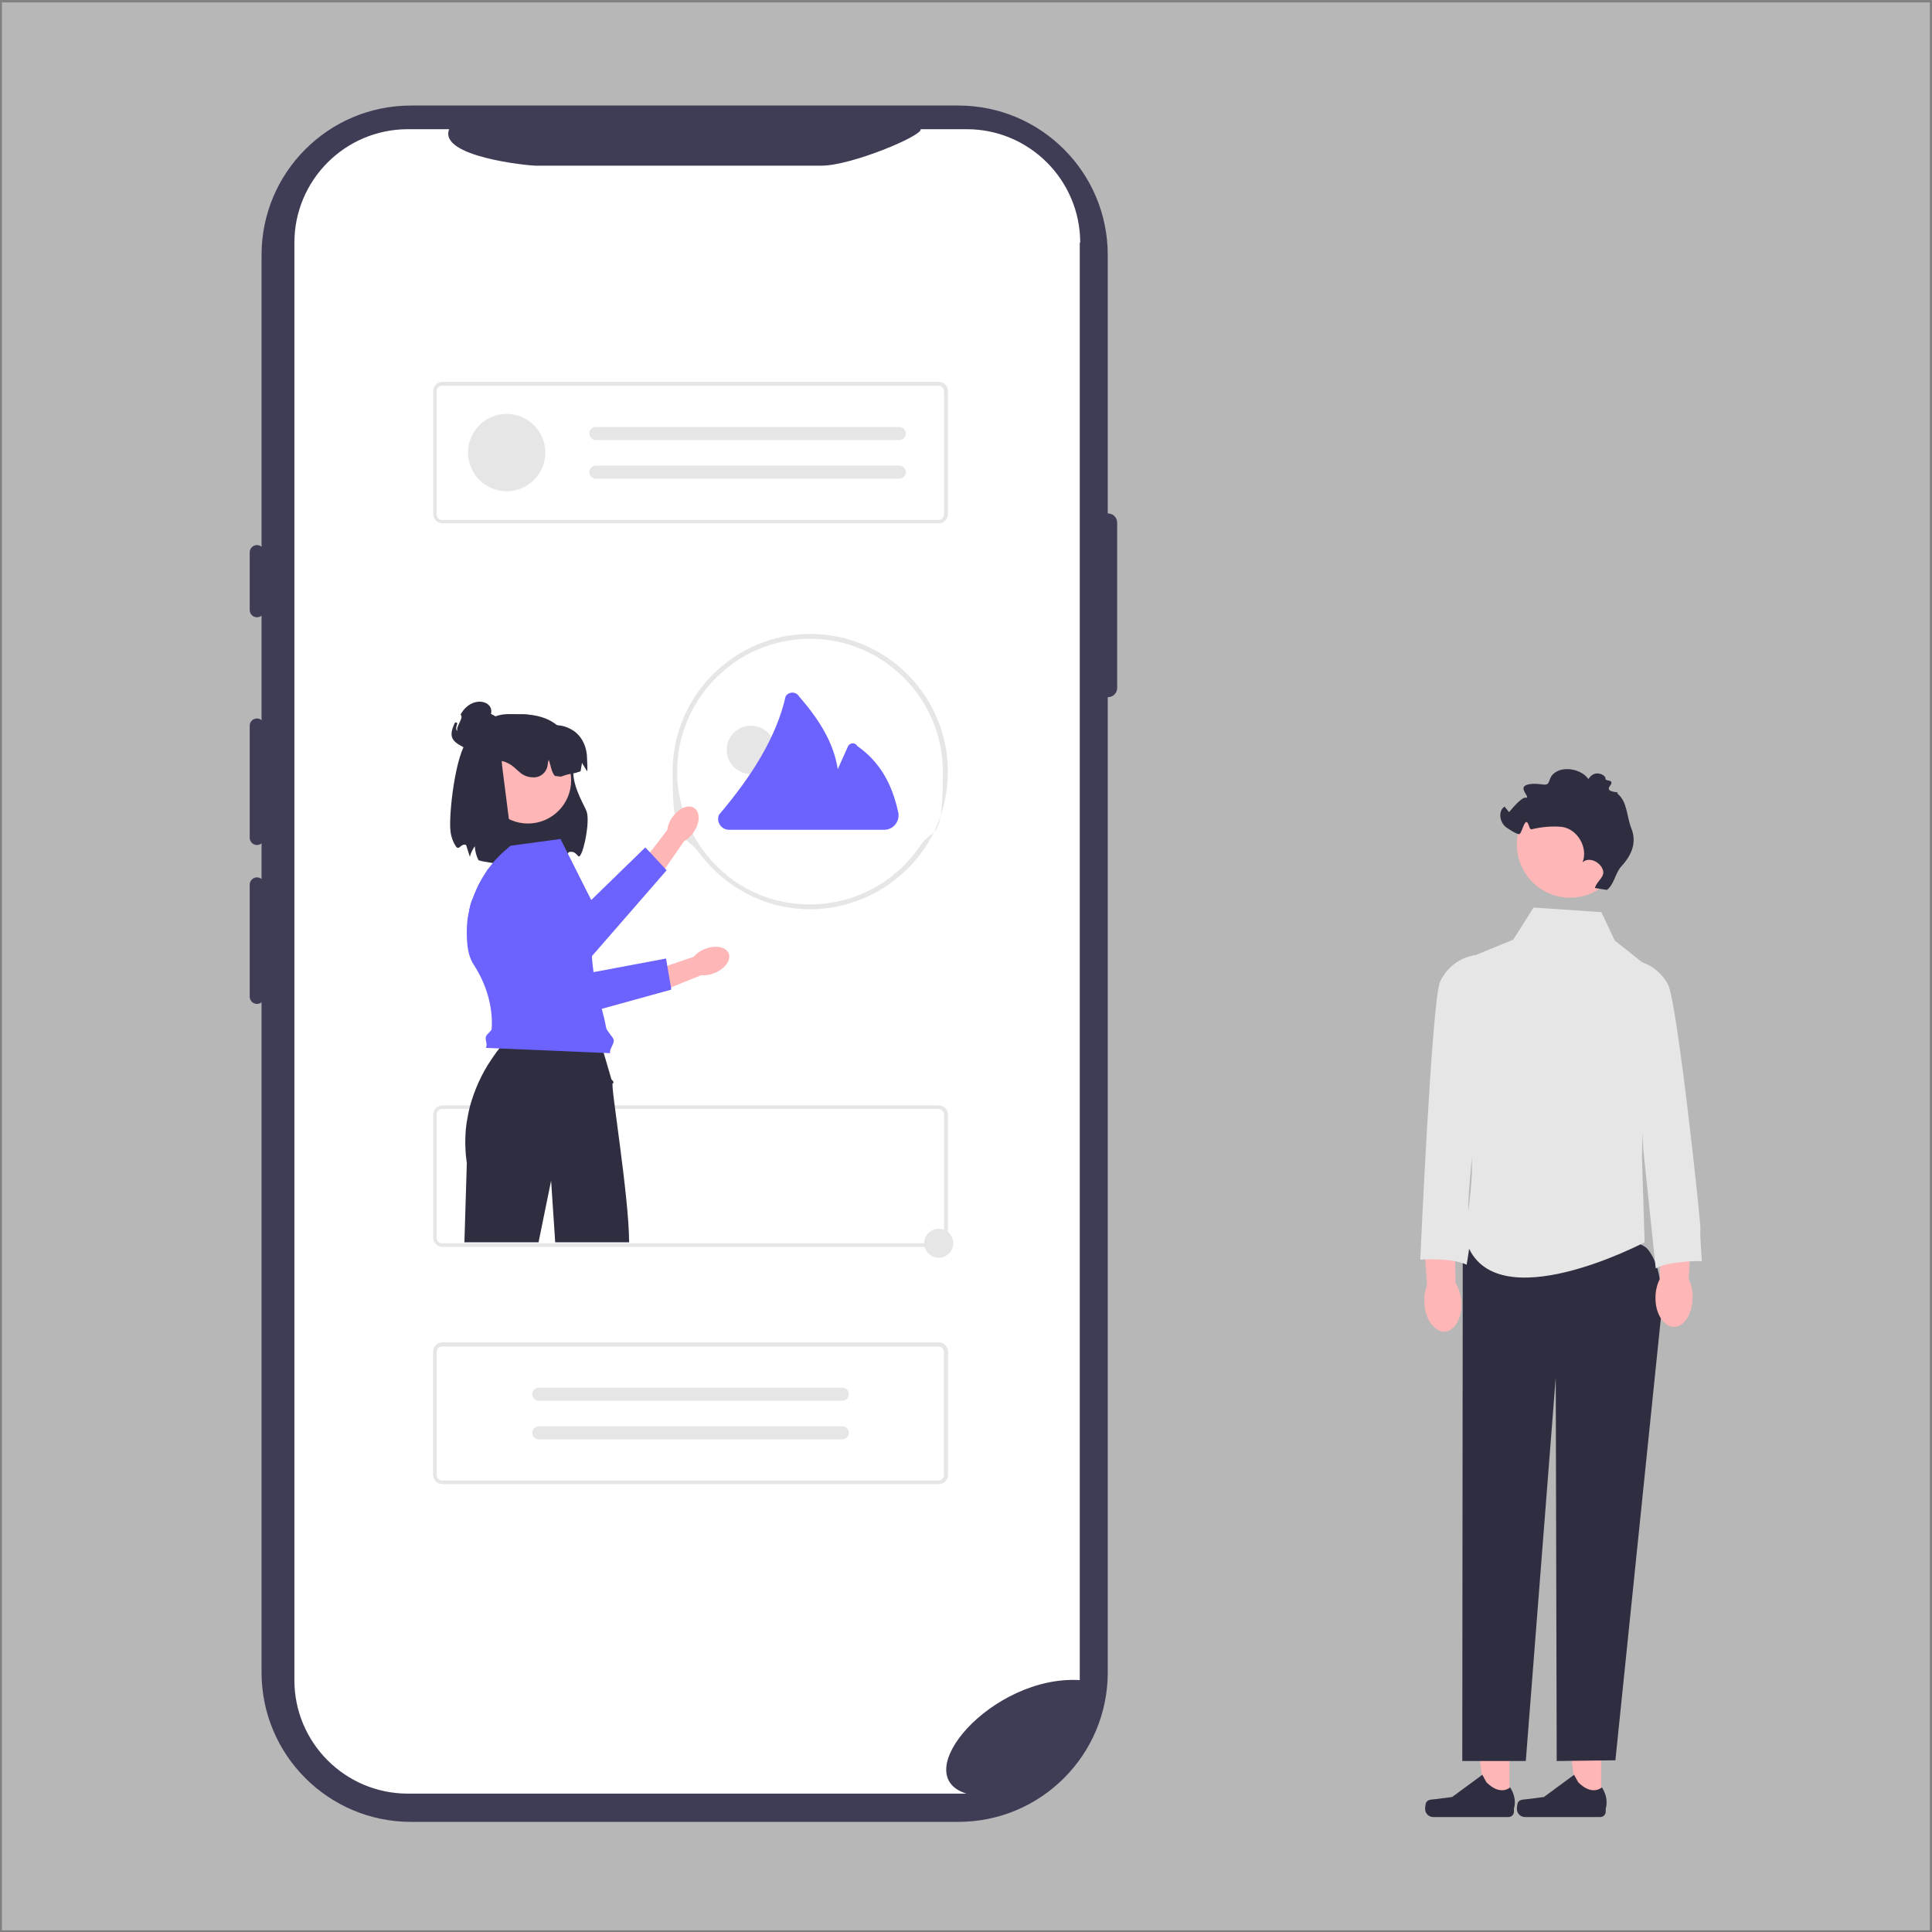 <?xml version="1.0" encoding="UTF-8"?>
<svg xmlns="http://www.w3.org/2000/svg" version="1.1" viewBox="0 0 800 800">
  <rect x="0" y="0" width="800" height="800" fill="#808080" stroke="none"/>
  <defs>
    <style>
      .cls-1 {
        fill: #2f2e41;
      }

      .cls-2 {
        fill: #fff;
      }

      .cls-3 {
        fill: #ffb6b6;
      }

      .cls-4 {
        fill: #3f3d56;
      }

      .cls-5 {
        fill: #6c63ff;
      }

      .cls-6 {
        fill: #b7b7b7;
      }

      .cls-7 {
        fill: #e6e6e6;
      }
    </style>
  </defs>
  <!-- Generator: Adobe Illustrator 28.7.1, SVG Export Plug-In . SVG Version: 1.2.0 Build 142)  -->
  <g>
    <g id="Capa_1">
      <rect class="cls-6" x=".8" y="1" width="798.3" height="798.3"/>
      <g>
        <polygon class="cls-3" points="625 746.5 615 746.5 610.2 707.8 625 707.8 625 746.5"/>
        <path class="cls-1" d="M590.6,746.2h0c-.3.5-.5,2.2-.5,2.8h0c0,1.9,1.5,3.4,3.4,3.4h31.1c1.3,0,2.3-1,2.3-2.3v-1.3s1.5-3.9-1.6-8.7c0,0-3.9,3.8-9.8-2.1l-1.7-3.1-12.5,9.2-7,.9c-1.5.2-2.9,0-3.7,1.3h0Z"/>
      </g>
      <g>
        <polygon class="cls-3" points="663 746.5 653 746.5 648.2 707.8 663 707.8 663 746.5"/>
        <path class="cls-1" d="M628.6,746.2h0c-.3.5-.5,2.2-.5,2.8h0c0,1.9,1.5,3.4,3.4,3.4h31.1c1.3,0,2.3-1,2.3-2.3v-1.3s1.5-3.9-1.6-8.7c0,0-3.9,3.8-9.8-2.1l-1.7-3.1-12.5,9.2-7,.9c-1.5.2-2.9,0-3.7,1.3h0Z"/>
      </g>
      <path class="cls-1" d="M605.7,514.3l-.2,214.9h26.3l12.4-158.9.4,158.9,24.3-.3,18.8-182.8s2.5-19.1-5.4-28.8c-8-9.8-76.5-3-76.5-3h0Z"/>
      <path class="cls-3" d="M605.1,538.7c.5,6.6-2.5,12.3-6.7,12.7-4.2.3-8.1-4.8-8.6-11.4-.2-2.9.2-5.6,1.1-7.8l-1.9-28.2,13.2-.6.5,27.9c1.3,2,2.1,4.6,2.4,7.5Z"/>
      <path id="b-641" class="cls-4" d="M458.7,212.6h0v-107c0-34.2-27.7-61.9-61.9-61.9h-226.6c-34.2,0-61.9,27.7-61.9,61.9v586.9c0,34.2,27.7,61.9,61.9,61.9h226.6c34.2,0,61.9-27.7,61.9-61.9v-403.8h0c2.2,0,3.9-1.7,3.9-3.9v-68.3c0-2.2-1.7-3.9-3.9-3.9Z"/>
      <path id="c-642" class="cls-2" d="M447.1,100.5v595.2c-36.2-2.2-72,39.3-46.9,47h-231.3c-25.9,0-47-21-47-47V100.5c0-25.9,21-47,47-47h17.1c-4.6,11.4,32.8,15.1,35.7,15.1h118.5c12.3,0,42.1-12.5,41-15.1h19.1c25.9,0,46.9,21,47,46.9h0s0,0,0,0h0Z"/>
      <path id="d-643" class="cls-7" d="M388.7,516.3h-205.5c-2.1,0-3.8-1.7-3.8-3.8v-51c0-2.1,1.7-3.8,3.8-3.8h205.5c2.1,0,3.8,1.7,3.8,3.8v51c0,2.1-1.7,3.8-3.8,3.8ZM183.1,459.2c-1.3,0-2.3,1-2.3,2.3v51c0,1.3,1,2.3,2.3,2.3h205.5c1.3,0,2.3-1,2.3-2.3v-51c0-1.3-1-2.3-2.3-2.3h-205.5Z"/>
      <path id="e-644" class="cls-7" d="M388.7,614.5h-205.5c-2.1,0-3.8-1.7-3.8-3.8v-51c0-2.1,1.7-3.8,3.8-3.8h205.5c2.1,0,3.8,1.7,3.8,3.8v51c0,2.1-1.7,3.8-3.8,3.8h0ZM183.1,557.5c-1.3,0-2.3,1-2.3,2.3v51c0,1.3,1,2.3,2.3,2.3h205.5c1.3,0,2.3-1,2.3-2.3v-51c0-1.3-1-2.3-2.3-2.3h-205.5Z"/>
      <path id="g-646" class="cls-1" d="M194,306.1c.2-.3.5-.5.7-.7,5.8-6.1,8.8-9.7,15.9-9.7s7.1,0,8.3.2c5,.5,8.9,2,11.9,4.5,4.4,3.7,6.6,9.6,6.6,17.6,0,.4,0,1.3,0,2.4.3,6.4,4.7,13.3,5.5,15.6,1.4,3.8-.9,15.9-2.7,18.3-1,1.4-1.3-2.2-4.5-1.5-.6.1-3.1,4.9-3.7,5-3.4.5-6.9.7-10.4.6-.5,0-.9,0-1.4,0h0c-1.6,0-3.4,0-5.3-.1-5-.1-9.9-.7-14.8-1.6h0c-.6-.1-1.3-.3-1.9-.5h-.1s0-.1,0-.1c-.9-1.8-1.4-3.7-1.5-5.7-.9,1.3-1.6,2.7-2,4.2v.3c0,0-1.6-5-1.6-5-2.2-.9-2.8,2.5-4.2.6-1.3-2-2.1-4.3-2.3-6.7-.7-6.5,2-31.6,7.3-37.5Z"/>
      <path id="h-647" class="cls-1" d="M192.3,514.4h30.7l5.2-25.5,1.7,25.5h30.6c0-18.9-7.8-65.4-6.8-65.8s-.5-1.6-.5-1.6l-5-17.1-.5-1.6h-35.6c-2,1.9-3.9,4-5.6,6.2-.6.7-1.2,1.5-1.8,2.4-.4.6-.9,1.3-1.3,1.9-4,5.9-6.9,12.4-8.8,19.3h0c-.3,1.2-.6,2.4-.8,3.6h0c-.2,1.1-.4,2.2-.6,3.3-.1.8-.2,1.7-.3,2.5-.4,4.7-.3,9.4.4,14.1l-1,32.8Z"/>
      <circle id="i" class="cls-3" cx="218.6" cy="323.1" r="17.9"/>
      <path id="j-648" class="cls-1" d="M206.8,300.8h17.6c2.1-.5,4.3-.6,6.5-.5,2.7.2,5.2,1.2,7.3,2.8,3.1,2.5,4.9,6.5,4.9,11.3,0,1.5.3,3.5,0,5l-2.1-3.5-.6,3.5c-1.6.4-1.2.5-2.8.8-.4,0-.8.2-1.2.2-2.1.4-4.2,1.2-4.2,1.2l-2.4-.3c-1.5-1.4-1.8-4.8-2.6-6.7-.2.6-.4,1.5-.5,2.6-.5,2.7-2.9,4.7-5.6,4.7h0c-6.7,0-6.7-5.2-13.3-6.8-.4-.1,4,30.4,3.5,30.3l-13.5-8.7,1.7-28.7c0-4,3.3-7.3,7.3-7.3h0s0,0,0,0Z"/>
      <path id="k-649" class="cls-1" d="M188.4,299.2c-3.2,6.6-.9,8.1,5.7,11.3,6.6,3.2,15,7,18.2.4,3.2-6.6-2.4-12-9-15.3,1.4-5.5-8-8-12.6.3,1.6,1.3-2.1,4.9-1.3,6.8-1.6-1.3,1.2-3.8-.9-3.5,0,0,0,0-.1,0h0Z"/>
      <path id="l-650" class="cls-7" d="M388.7,614.5h-205.5c-2.1,0-3.8-1.7-3.8-3.8v-51c0-2.1,1.7-3.8,3.8-3.8h205.5c2.1,0,3.8,1.7,3.8,3.8v51c0,2.1-1.7,3.8-3.8,3.8h0ZM183.1,557.5c-1.3,0-2.3,1-2.3,2.3v51c0,1.3,1,2.3,2.3,2.3h205.5c1.3,0,2.3-1,2.3-2.3v-51c0-1.3-1-2.3-2.3-2.3h-205.5Z"/>
      <path id="m-651" class="cls-7" d="M223.1,574.6c-1.5,0-2.7,1.2-2.7,2.7s1.2,2.7,2.7,2.7h125.6c1.5,0,2.7-1.1,2.8-2.6,0-1.5-1.1-2.7-2.6-2.8,0,0,0,0-.1,0h-125.7Z"/>
      <path id="n-652" class="cls-7" d="M223.1,590.6c-1.5,0-2.7,1.2-2.7,2.7s1.2,2.7,2.7,2.7h125.6c1.5,0,2.7-1.1,2.8-2.6,0-1.5-1.1-2.7-2.6-2.8,0,0,0,0-.1,0h-125.7Z"/>
      <path id="o-653" class="cls-7" d="M388.7,216.7h-205.5c-2.1,0-3.8-1.7-3.8-3.8v-51c0-2.1,1.7-3.8,3.8-3.8h205.5c2.1,0,3.8,1.7,3.8,3.8v51c0,2.1-1.7,3.8-3.8,3.8h0ZM183.1,159.7c-1.3,0-2.3,1-2.3,2.3v51c0,1.3,1,2.3,2.3,2.3h205.5c1.3,0,2.3-1,2.3-2.3v-51c0-1.3-1-2.3-2.3-2.3h-205.5Z"/>
      <path id="p-654" class="cls-7" d="M246.7,176.8c-1.5,0-2.7,1.2-2.7,2.7s1.2,2.7,2.7,2.7h125.6c1.5,0,2.7-1.1,2.8-2.6,0-1.5-1.1-2.7-2.6-2.8,0,0,0,0-.1,0h-125.7s0,0,0,0Z"/>
      <path id="q-655" class="cls-7" d="M246.7,192.8c-1.5,0-2.7,1.2-2.7,2.7s1.2,2.7,2.7,2.7h125.6c1.5,0,2.7-1.1,2.8-2.6,0-1.5-1.1-2.7-2.6-2.8,0,0,0,0-.1,0h-125.7s0,0,0,0Z"/>
      <circle id="r" class="cls-7" cx="209.8" cy="187.4" r="16"/>
      <path id="s-656" class="cls-7" d="M663.2,377.7l-28.2-1.9-8.4,13.3-20.3,8.3v65.5c2.1,6.3,3.2,13,3.2,19.7,0,13.1-3.4,28.4-2.3,31.8,11.4,32.9,73.8,0,73.8,0l-1.1-35.2,1.5-79.6-12.8-10.2-5.5-11.7Z"/>
      <path id="t-657" class="cls-7" d="M610.9,395.5h-.3c-6.3,1.1-11.6,5.2-14.3,11-3.4,7.4-8.2,115.1-8.2,115.1,0,0,12.8-1,19.2,2.1,0,0,2.9-15.9,1.2-18.6s1.5-30.3,1.5-30.3c7-18.3,4.2-48.5,1-79.2Z"/>
      <path class="cls-3" d="M700.8,537.4c0,6.7-3.5,12.1-7.7,12s-7.7-5.4-7.6-12.1c0-2.9.7-5.6,1.8-7.7l.5-28.3,13.3.5-1.9,27.8c1.1,2.1,1.7,4.8,1.7,7.7h0Z"/>
      <path id="u-658" class="cls-7" d="M675.6,397.5h.3c6.3.8,11.9,4.6,14.8,10.2,3.8,7.2,13.7,99.5,13.4,101.1s.6,13.4.6,13.4c0,0-12.8-.3-19.1,3l-5.1-48.7-5-79.1Z"/>
      <g>
        <path class="cls-4" d="M106.4,225.7c-1.6,0-3,1.3-3,3v23.9c0,1.6,1.3,3,3,3s3-1.3,3-3v-23.9c0-1.6-1.3-3-3-3Z"/>
        <path class="cls-4" d="M106.4,297.5c-1.6,0-3,1.3-3,3v46.4c0,1.6,1.3,3,3,3s3-1.3,3-3v-46.4c0-1.6-1.3-3-3-3Z"/>
        <path class="cls-4" d="M106.4,363.3c-1.6,0-3,1.3-3,3v46.4c0,1.6,1.3,3,3,3s3-1.3,3-3v-46.4c0-1.6-1.3-3-3-3Z"/>
      </g>
      <circle class="cls-7" cx="310.9" cy="310.5" r="10"/>
      <path class="cls-5" d="M355,308.9c-.4-.7-1.1-1.1-1.9-1.1s-1.5.4-1.9,1.1l-4.3,9.6c-1.7-11.2-8-20.9-16-30.1-.6-1-1.6-1.6-2.8-1.6s-2.2.6-2.8,1.6c-3.8,16.8-14,33-27.6,49-1.2,3,1,6.2,4.2,6.2h64.2c4.1,0,6.9-4,5.7-7.8-2.4-10.9-7.3-20.2-16.7-26.8Z"/>
      <path class="cls-7" d="M335.5,262.5c-31.4,0-57,25.6-57,57s4.2,24.5,11.3,34c10.4,13.9,27,23,45.7,23s36.2-9.5,46.6-24.2c6.6-9.3,10.4-20.6,10.4-32.8,0-31.4-25.6-57-57-57h0ZM380.9,350.4c-9.9,14.5-26.6,24.1-45.5,24.1s-34.6-9-44.6-22.9c-6.5-9-10.4-20.2-10.4-32.1,0-30.3,24.7-55,55-55s55,24.7,55,55-3.5,22.1-9.5,30.9Z"/>
      <g>
        <path class="cls-3" d="M278.3,338.6h0c2.6-3.9,6.7-5.7,9.2-4s2.4,6.2-.3,10c-1.1,1.7-2.6,3-4,3.8l-11.3,16.3-7.5-5.5,11.9-15.5c.2-1.6.8-3.5,2-5.2h0Z"/>
        <path class="cls-5" d="M276,360.4l-30.8,35.4-2.8,3.3-13.2-4.8-20.4-7.4h0l-15.2-5.5c.2-1.3.4-2.7.7-4,.3-1.5.7-2.9,1.2-4.3,1.4-4.3,3.4-8.4,6-12.2,1,.4,2,.9,2.9,1.4l22.7,9.8,12.6,5.5,5.2-5,22.3-21.7,2.1,2.2h0s6.2,6.7,6.2,6.7h0s.6.7.6.7Z"/>
      </g>
      <path class="cls-5" d="M252.8,436.1l-51.6-2.2c.8-1.6-.4-3.2,0-4.6.3-1.2,2.3-2.2,2.4-3.3.4-6.1-.6-16.1-7.6-26.8-1.4-2.2-2.2-5.1-2.5-8.3-.3-3.2-.3-6.3,0-9.5.2-1.3.4-2.7.7-4,.3-1.5.7-2.9,1.2-4.3,1.4-4.3,3.4-8.4,6-12.2.2-.3.3-.5.5-.8,1-1.3,2-2.6,3.1-3.9,1.3-1.4,2.7-2.8,4.2-4.1l2.2-1.9,20.7-2.8,10.8,21.5,1.9,3.7,2,4c-1.2,5.4-1.7,10.2-1.7,14.5,0,1.6,0,3.2,0,4.8.1,2.4.4,4.7.7,6.8.8,5.3,2.1,10.2,3.4,15.1.7,2.6,1.3,5.1,1.8,7.8.2,1.3,2.8,3.7,3.1,4.9.5,1.5-2.1,4.3-1.4,5.6Z"/>
      <g>
        <path class="cls-3" d="M291.8,393h0c4.3-1.8,8.7-1,9.9,1.7s-1.4,6.4-5.8,8.2c-1.9.8-3.8,1.1-5.5.9l-18.4,7.4-3.3-8.7,18.5-6.3c1.1-1.3,2.6-2.4,4.5-3.2h0Z"/>
        <path class="cls-5" d="M195.3,373c-.5,1.4-.8,2.9-1.1,4.3l34.2,46.2,20.9-5.8,28.6-7.9v-.9c-.1,0-1.6-9-1.6-9l-.5-3-29.8,5.6-7.9,1.5-13.3-20.5h0l-7.7-11.8c-3.6-7-9.2-11.1-15.1-11.8l-6.6,12.9h0Z"/>
      </g>
      <circle class="cls-7" cx="388.7" cy="514.8" r="6"/>
      <circle id="v" class="cls-3" cx="650.1" cy="349.7" r="22"/>
      <path id="w-659" class="cls-1" d="M665.4,368.5c3.1-2.4,3.4-7,6-9.8,4.4-4.8,6.4-10,4.1-15.7-2-5-1.6-11.2-5.9-14.5,2.1-.8-5.3,0-3-3s-2-1.8-1.8-3.1-3.6-3.5-6.1-1c-.4.4-.7.8-1,1.2-2.6-3.9-9.6-5.4-13.5-2.9-3.9,2.4-1.4,5.8-5.6,5.1-2-.3-6.2-.6-7.5.9-1.3,1.6,2.7,4.8.7,4.6-1.9-.4-6.9,6-6.9,6l-1.9-2.3c-2.9,1.9-2,6.9,1,8.8,1.1.7,3.7,2.5,5,2.6,1,.1,1.9-4.9,3-5,1.1-.1,1.1,3.3,2.2,3,4.1-1,8.3-1.4,12.6-1,6.4.9,10.9,8.6,8.5,14.7,2.5-2.4,7-.4,8.3,2.8s-2.2,4.5-3.2,7.8"/>
    </g>
  </g>
</svg>